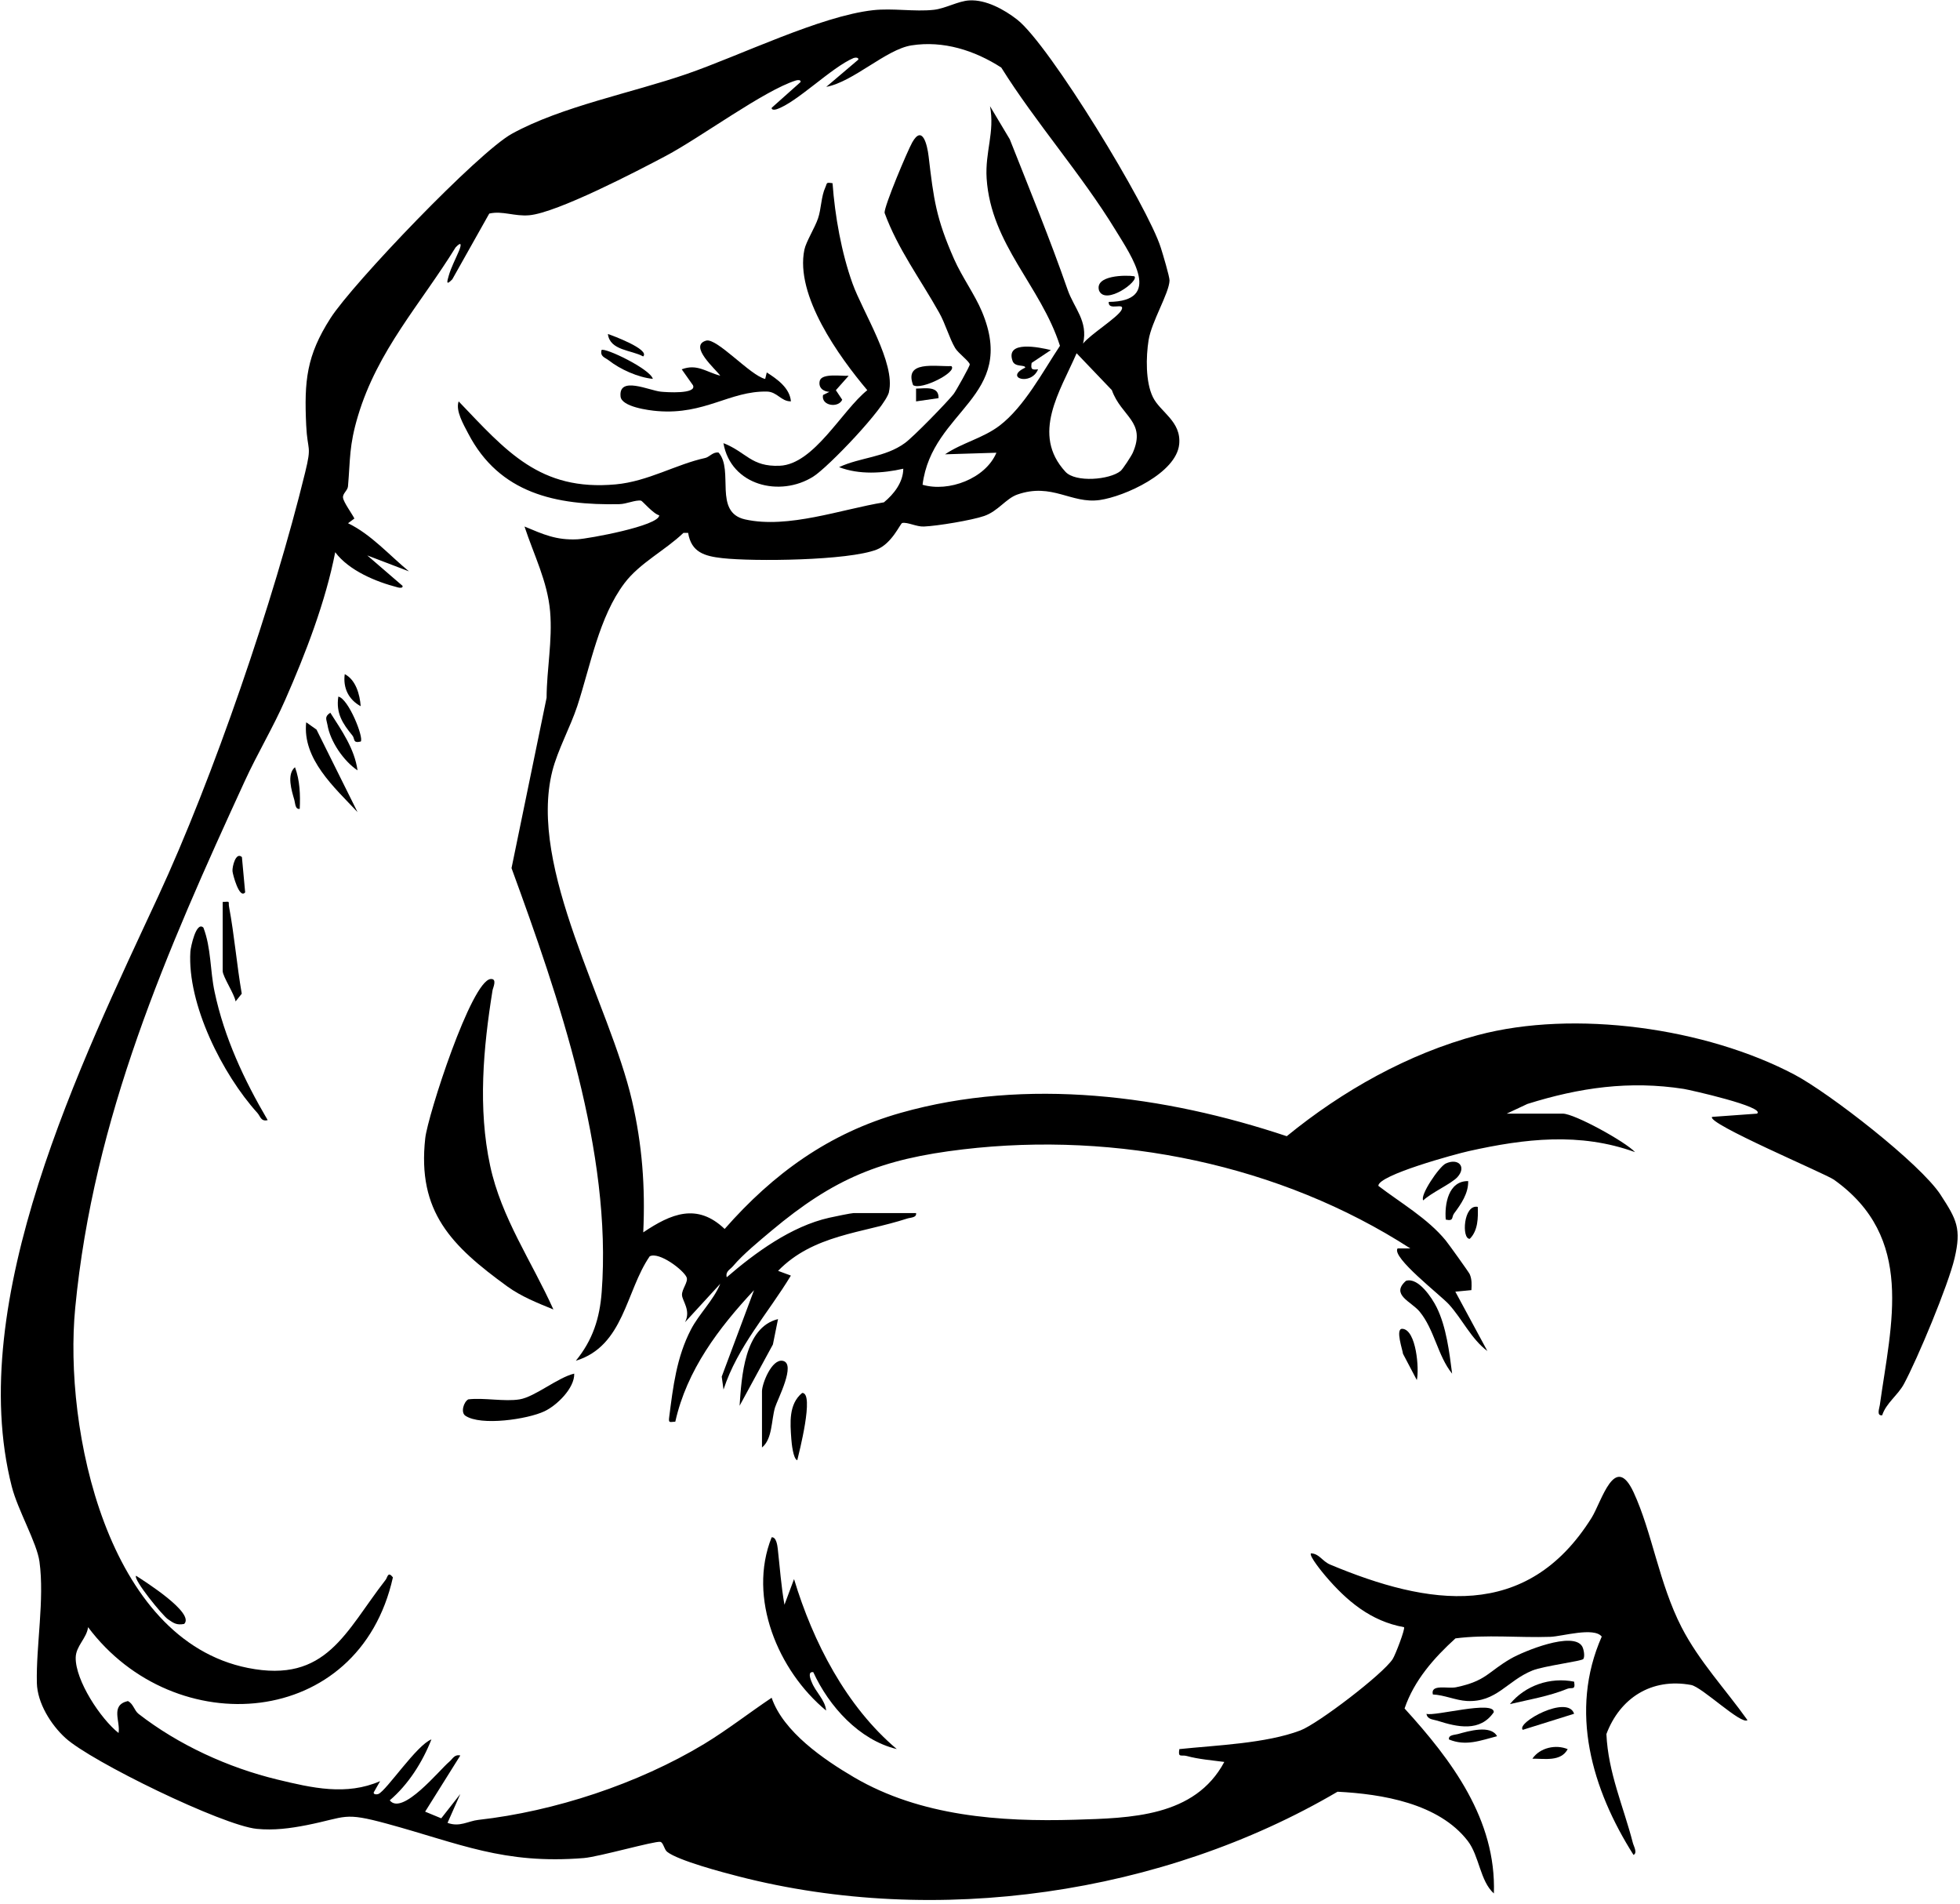 <svg width="483" height="469" viewBox="0 0 483 469" fill="none" xmlns="http://www.w3.org/2000/svg">
<path d="M478.245 294.399C473.225 286.669 450.765 269.279 442.235 264.769C420.395 253.229 387.995 248.689 364.185 255.019C346.995 259.599 330.785 268.749 317.095 279.929C286.935 269.869 253.025 265.379 221.975 274.169C204.295 279.169 190.545 289.149 178.575 302.779C171.785 296.299 165.375 299.009 158.515 303.619C159.035 292.419 158.265 282.099 155.755 271.209C150.215 247.209 130.045 213.999 136.115 189.949C137.435 184.759 140.535 179.169 142.265 173.939C145.485 164.109 147.615 151.979 153.895 143.669C157.665 138.679 163.915 135.609 168.415 131.289H169.575C170.355 136.099 173.655 137.019 177.985 137.509C185.785 138.379 209.065 138.119 216.025 135.409C219.815 133.929 221.855 128.959 222.335 128.849C223.695 128.589 225.845 129.809 227.685 129.719C230.965 129.589 239.485 128.179 242.545 127.119C245.965 125.929 247.885 122.829 250.705 121.839C259.295 118.849 263.955 124.199 271.025 123.189C277.135 122.309 289.875 116.579 290.585 109.459C291.155 103.779 285.905 101.539 284.105 97.839C282.265 94.079 282.395 87.909 283.045 83.799C283.775 79.229 288.105 72.239 288.205 69.119C288.235 68.189 286.525 62.489 286.075 61.089C282.975 51.049 258.595 10.989 250.635 4.809C247.485 2.359 242.995 -0.121 238.905 0.099C236.165 0.229 233.015 2.099 230.105 2.419C225.365 2.939 219.985 1.969 215.155 2.509C202.145 3.949 182.225 13.759 169.195 18.239C155.805 22.869 138.345 26.229 126.155 32.949C117.845 37.519 86.915 69.839 81.445 78.389C75.525 87.629 74.945 93.829 75.455 104.779C75.775 111.359 76.895 109.479 75.195 116.409C67.525 147.839 52.525 191.659 38.955 220.899C20.105 261.489 -8.785 320.489 2.905 366.259C4.395 372.079 9.095 380.109 9.725 384.739C11.005 394.039 8.865 405.489 9.085 414.629C9.205 419.579 12.535 424.909 16.105 428.169C22.415 433.969 54.865 449.759 63.295 450.579C67.475 450.989 71.515 450.459 75.625 449.649C85.485 447.689 84.475 446.339 95.405 449.319C113.285 454.189 124.065 459.369 143.875 457.769C147.525 457.479 161.425 453.509 162.725 453.779C163.475 453.939 163.655 455.619 164.395 456.229C167.095 458.379 178.155 461.309 182.075 462.309C230.705 474.799 286.475 466.759 329.605 441.429C340.525 441.979 354.535 444.269 361.695 453.549C364.555 457.249 364.715 463.439 368.135 466.489C368.755 448.289 357.735 433.659 346.125 420.919C348.485 413.989 353.375 408.459 358.665 403.649C366.395 402.659 374.255 403.529 382.015 403.269C384.905 403.179 392.795 400.779 394.715 403.209C386.605 421.569 392.305 440.839 402.545 456.999C403.585 456.479 402.575 454.819 402.375 454.009C400.095 445.149 396.285 436.739 395.865 427.219C399.185 418.399 406.935 413.309 416.745 415.129C419.455 415.639 429.145 425.039 430.625 423.789C425.215 416.189 418.685 409.269 414.385 400.909C408.845 390.129 407.115 377.469 402.565 367.659C397.935 357.709 394.715 369.909 392.215 373.939C376.175 399.539 351.925 395.559 327.795 385.469C325.825 384.639 325.115 382.769 323.065 382.699C322.485 383.269 325.965 387.489 326.605 388.239C331.845 394.399 337.785 399.419 345.995 400.889C346.315 401.309 343.875 407.689 343.195 408.749C340.775 412.479 324.795 424.669 320.445 426.329C311.905 429.559 299.735 429.969 290.625 430.929C290.245 433.179 291.085 432.249 292.455 432.629C295.415 433.429 298.665 433.689 301.705 434.089C294.425 447.689 278.515 447.909 264.925 448.329C246.495 448.879 226.845 447.469 210.485 437.889C203.015 433.509 193.035 426.679 190.155 418.279C184.585 422.009 179.235 426.199 173.495 429.679C157.235 439.479 136.645 446.269 117.855 448.369C115.365 448.649 113.285 450.209 110.285 449.099L113.435 441.989L108.735 447.979L104.765 446.339L113.435 432.499C111.955 432.169 111.565 433.339 110.675 434.079C108.345 436.009 99.135 447.449 96.045 443.549C100.615 439.659 104.095 434.179 106.315 428.539C102.705 429.889 95.305 441.059 93.265 441.979C92.915 442.119 91.975 442.169 92.095 441.589L93.675 438.819C85.355 442.459 76.885 440.489 68.355 438.429C56.235 435.499 43.995 429.899 34.145 422.249C33.055 421.389 32.865 419.739 31.505 419.089C27.095 420.119 29.735 424.119 29.215 426.959C24.795 423.459 18.555 414.019 18.655 408.369C18.715 405.499 21.365 403.629 21.705 400.889C43.055 429.359 88.485 426.089 96.825 388.609C95.575 387.029 95.515 388.609 95.025 389.229C85.095 401.979 80.495 414.809 61.085 410.929C26.295 403.969 15.665 351.959 18.535 322.229C23.045 275.319 41.045 234.359 60.315 192.439C63.415 185.669 67.315 179.209 70.305 172.379C75.295 161.039 80.255 148.179 82.605 136.049C85.985 140.569 92.615 143.329 98.035 144.719C98.475 144.839 99.325 144.949 99.205 144.339L90.505 136.839L100.785 140.769C95.915 136.769 91.465 131.659 85.765 128.909L87.335 127.749C86.695 126.489 84.695 123.779 84.535 122.649C84.375 121.589 85.655 120.899 85.755 119.819C86.345 113.029 86.005 109.859 88.205 102.499C93.065 86.269 103.565 75.029 112.275 60.949C113.855 59.279 113.665 60.429 113.115 61.789C112.275 63.809 111.175 65.839 110.575 67.949C110.195 69.299 109.795 70.519 111.455 68.819L120.565 52.619C123.825 51.869 126.785 53.369 130.455 53.029C137.345 52.389 157.095 42.119 164.085 38.409C172.595 33.909 188.285 22.279 196.125 19.829C196.535 19.699 197.415 19.609 197.285 20.209L190.175 26.549C190.045 27.139 190.945 27.059 191.335 26.929C196.305 25.329 204.905 16.579 210.345 14.299C210.705 14.159 211.655 14.099 211.515 14.689L203.615 21.399C210.285 20.179 218.365 12.149 224.625 11.179C232.475 9.949 240.205 12.429 246.745 16.649C255.225 30.219 266.565 43.039 274.825 56.569C278.905 63.239 286.625 74.249 273.225 74.379C272.995 76.769 277.355 74.309 276.385 76.339C275.505 78.179 268.585 82.449 266.905 84.649C268.185 79.119 264.705 75.959 263.115 71.439C258.735 58.839 253.735 46.709 248.835 34.309L243.965 26.159C245.185 32.559 242.715 37.409 243.135 43.969C244.225 60.309 256.475 70.419 261.205 85.199C256.985 91.549 252.445 100.169 246.355 104.839C242.255 107.969 237.115 109.069 232.885 111.929L245.545 111.539C242.845 117.939 233.755 121.309 227.345 119.429C229.665 100.909 250.835 97.889 241.975 76.759C240.205 72.539 237.075 68.259 235.115 63.839C230.665 53.749 230.085 49.119 228.835 38.499C228.485 35.599 227.295 30.669 224.805 35.079C223.615 37.199 217.855 50.839 217.985 52.439C221.215 61.319 226.865 68.859 231.425 77.009C232.995 79.789 233.915 83.269 235.365 85.729C236.115 87.019 238.915 89.039 238.975 89.789C239.015 90.199 235.565 96.339 235.005 97.069C233.365 99.139 225.105 107.629 222.985 109.159C218.085 112.729 212.065 112.629 206.775 115.089C211.705 116.999 217.535 116.629 222.595 115.479C222.565 118.829 220.285 121.739 217.825 123.759C207.365 125.459 194.225 130.329 183.615 127.969C175.715 126.199 180.945 115.889 177.075 111.499C175.725 111.269 174.825 112.599 173.795 112.829C166.635 114.379 159.665 118.619 151.705 119.339C133.025 121.049 124.735 111.119 113.025 98.889C112.215 101.179 114.225 104.589 115.385 106.809C123.085 121.619 137.055 124.529 152.615 124.209C154.415 124.179 156.555 123.119 157.985 123.349C158.275 123.389 161.045 126.659 162.455 126.949C162.455 129.549 144.935 132.739 142.295 132.869C137.075 133.119 133.925 131.669 129.255 129.719C131.535 136.679 134.935 143.249 135.565 150.679C136.175 157.819 134.735 164.809 134.695 171.909L126.055 213.879C137.715 245.759 150.855 283.849 148.275 318.299C147.785 324.829 146.055 330.159 141.905 335.249C153.785 331.609 154.185 318.109 160.105 309.519C162.415 308.319 168.405 312.869 169.195 314.679C169.685 315.799 167.975 317.639 168.065 319.069C168.135 320.529 170.325 322.839 168.805 325.759L177.495 316.289C175.795 320.409 172.275 323.669 170.245 327.599C166.725 334.399 165.865 341.649 164.905 349.159C164.705 350.709 165.075 350.309 166.415 350.259C169.255 337.559 177.085 327.199 185.815 317.859L177.855 339.159L178.295 342.349C181.735 331.779 189.255 323.579 194.895 314.269L191.745 313.099C200.405 304.199 212.435 303.829 223.545 300.219C224.385 299.939 225.935 300.029 225.745 298.869H210.325C209.805 298.869 205.355 299.779 204.335 300.019C195.025 302.109 186.165 308.579 179.085 314.679C178.735 313.199 179.915 312.809 180.655 311.919C183.065 309.049 187.185 305.679 190.135 303.199C205.565 290.279 217.135 285.549 237.325 283.169C275.235 278.689 315.495 286.879 347.555 307.579H344.405C342.835 309.759 354.995 319.079 357.065 321.369C360.385 325.039 362.545 329.869 366.535 332.859L358.635 318.229L362.595 317.849C362.665 316.489 362.745 315.209 362.175 313.909C361.975 313.449 356.925 306.409 356.255 305.599C351.805 300.179 345.185 296.379 339.665 292.159C339.575 289.509 358.745 284.309 361.945 283.599C375.795 280.509 389.325 278.929 402.925 283.849C400.475 281.229 387.975 274.369 385.135 274.369H371.295L376.395 271.979C389.245 267.949 401.555 266.189 414.955 268.279C416.315 268.499 435.225 272.719 432.985 274.369L421.915 275.169C420.345 276.709 449.835 289.159 451.915 290.629C471.985 304.899 466.055 325.959 463.245 346.139C463.125 346.999 462.375 348.869 463.825 348.679C464.765 345.709 467.715 343.709 469.175 340.989C472.525 334.779 480.105 316.629 481.665 309.979C483.375 302.669 482.175 300.439 478.225 294.379L478.245 294.399ZM265.305 87.029L273.995 96.119C276.325 102.659 282.525 103.859 279.155 111.539C278.805 112.339 276.665 115.629 276.135 116.039C273.435 118.219 265.045 118.929 262.565 116.239C254.005 106.959 261.285 96.339 265.305 87.029Z" fill="black"/>
<path d="M136.356 322.609C132.486 321.029 128.456 319.429 125.026 316.949C111.296 306.969 102.766 298.589 104.796 280.399C105.416 274.869 116.156 241.519 120.936 241.199C122.616 241.079 121.456 243.429 121.376 243.979C119.086 258.209 117.746 273.039 120.786 287.199C123.526 300.019 131.066 310.819 136.366 322.599L136.356 322.609Z" fill="black"/>
<path d="M219.075 96.579C218.145 100.449 204.095 115.109 200.395 117.429C192.235 122.559 180.105 119.659 178.275 109.179C183.975 111.409 185.075 115.039 192.135 114.749C200.605 114.399 207.465 101.129 213.725 96.129C206.775 87.889 195.885 72.799 198.225 61.509C198.635 59.549 200.795 56.139 201.585 53.809C202.395 51.449 202.335 48.439 203.395 46.139C203.885 45.069 203.465 44.879 205.165 45.139C205.735 53.119 207.365 62.299 210.095 69.869C212.575 76.799 220.765 89.489 219.055 96.579H219.075Z" fill="black"/>
<path d="M200.004 414.349C200.944 416.869 203.324 418.729 203.584 421.439C191.734 411.639 184.184 393.669 190.154 378.749C191.314 378.619 191.574 380.819 191.664 381.579C192.184 386.189 192.494 390.769 193.314 395.359L195.674 389.039C200.344 404.529 208.534 420.419 220.994 430.919C211.744 428.699 204.284 420.409 200.414 411.969C198.964 411.779 199.714 413.639 199.994 414.359L200.004 414.349Z" fill="black"/>
<path d="M194.896 98.879C192.486 98.919 191.536 96.529 188.996 96.469C179.826 96.299 173.726 102.229 162.036 101.279C159.816 101.109 153.186 100.219 152.926 97.699C152.386 92.539 159.986 96.219 162.856 96.499C164.206 96.639 171.736 97.149 170.776 94.929L167.996 90.989C171.806 89.549 174.016 91.669 177.496 92.559C176.436 91.039 169.596 85.189 174.016 83.919C176.626 83.169 184.976 92.589 188.566 93.359L188.956 91.759C191.526 93.409 194.616 95.569 194.906 98.879H194.896Z" fill="black"/>
<path d="M65.956 275.969C64.275 276.379 64.186 275.029 63.406 274.169C54.865 264.729 46.105 247.429 46.916 234.429C46.986 233.399 48.336 226.829 50.126 228.539C52.066 233.619 51.745 239.069 52.886 244.379C55.276 255.659 60.156 266.099 65.966 275.969H65.956Z" fill="black"/>
<path d="M390.195 408.719C389.845 409.259 380.435 410.429 377.635 411.559C371.295 414.139 368.805 419.459 361.435 419.069C358.755 418.919 355.855 417.579 353.095 417.469C352.455 414.819 356.775 416.119 358.825 415.689C366.325 414.119 366.715 411.849 372.325 408.629C375.455 406.829 387.625 401.829 389.885 405.609C390.305 406.339 390.595 408.099 390.185 408.709L390.195 408.719Z" fill="black"/>
<path d="M141.505 338.419C141.625 341.989 137.215 346.269 134.165 347.699C130.045 349.659 118.475 351.379 114.675 348.789C113.485 347.989 114.255 345.379 115.405 344.759C119.305 344.309 124.365 345.379 128.065 344.759C131.825 344.139 137.445 339.379 141.505 338.419Z" fill="black"/>
<path d="M357.845 338.429C354.275 334.019 353.505 327.599 349.825 323.129C347.765 320.649 342.605 318.969 346.475 315.559C349.475 314.599 352.885 319.749 354.035 322.089C356.415 326.889 357.165 333.159 357.845 338.429Z" fill="black"/>
<path d="M191.726 324.989L190.466 331.239L182.256 346.339C182.746 339.289 183.406 327.019 191.726 324.989Z" fill="black"/>
<path d="M88.106 200.079C82.426 194.019 74.476 187.029 75.456 177.949L77.996 179.749L88.106 200.079Z" fill="black"/>
<path d="M190.985 346.769C190.055 349.899 190.365 354.539 187.775 356.619V342.779C187.775 340.919 190.165 334.729 192.895 335.269C196.285 335.939 191.575 344.809 190.985 346.769Z" fill="black"/>
<path d="M59.575 244.819L58.055 246.719C57.795 244.939 54.875 240.589 54.875 239.219V222.219C56.945 222.049 56.195 222.099 56.445 223.409C57.765 230.469 58.345 237.719 59.575 244.819Z" fill="black"/>
<path d="M368.115 421.829C364.755 426.759 359.185 425.529 354.175 423.919C353.115 423.589 351.765 423.659 351.525 422.239C353.545 422.909 368.205 418.829 368.115 421.829Z" fill="black"/>
<path d="M45.395 400.089C43.505 400.439 42.815 399.899 41.395 398.939C40.075 398.059 32.755 389.109 33.535 388.219C35.555 389.539 48.065 397.399 45.395 400.079V400.089Z" fill="black"/>
<path d="M255.805 90.989C254.125 95.179 247.305 93.089 252.645 90.579C252.645 89.749 250.105 90.569 249.525 88.929C247.685 83.749 256.235 85.589 258.965 86.249L254.225 89.409C253.975 91.029 254.255 91.149 255.805 90.989Z" fill="black"/>
<path d="M196.464 359.759C195.444 359.409 195.074 355.509 195.004 354.539C194.724 350.579 194.304 345.949 197.674 343.179C200.774 343.079 196.844 358.159 196.474 359.759H196.464Z" fill="black"/>
<path d="M386.164 416.099C381.714 417.909 376.754 418.739 372.084 419.839C375.844 415.239 382.004 413.129 387.904 414.309C388.294 416.559 387.354 415.619 386.164 416.089V416.099Z" fill="black"/>
<path d="M88.105 189.799C84.665 187.479 81.375 182.679 80.695 178.579C80.465 177.229 79.865 176.619 81.395 175.589C84.195 179.979 87.365 184.449 88.105 189.799Z" fill="black"/>
<path d="M359.175 289.979C357.715 291.619 352.635 293.879 350.735 295.739C349.805 294.589 354.655 287.399 356.275 286.659C359.395 285.219 361.425 287.469 359.175 289.979Z" fill="black"/>
<path d="M225.014 94.879C222.734 88.769 230.424 90.339 234.444 90.199C236.054 91.619 226.994 96.249 225.014 94.879Z" fill="black"/>
<path d="M205.976 96.129L207.546 98.479C206.616 100.609 202.286 99.989 202.816 97.319L204.386 96.539C202.876 96.469 201.576 95.519 202.026 93.769C202.616 91.879 207.496 92.709 209.136 92.579L205.986 96.129H205.976Z" fill="black"/>
<path d="M349.145 340.009L345.735 333.529C345.695 332.749 343.745 327.249 345.595 327.379C349.035 327.609 349.775 337.399 349.145 340.009Z" fill="black"/>
<path d="M270.844 71.599C269.684 67.789 277.424 67.729 279.534 68.059C280.854 69.179 272.454 75.339 270.844 71.599Z" fill="black"/>
<path d="M387.906 422.219L375.256 426.179C373.516 424.439 386.336 417.409 387.906 422.219Z" fill="black"/>
<path d="M361.804 290.989C361.864 294.059 360.034 296.659 358.314 298.979C357.664 299.849 358.324 300.949 356.274 300.469C355.954 296.669 356.924 290.899 361.814 290.989H361.804Z" fill="black"/>
<path d="M160.876 93.339C157.266 92.989 152.846 91.009 150.026 88.789C149.066 88.049 147.866 87.879 148.226 86.249C148.996 85.519 160.236 90.909 160.876 93.339Z" fill="black"/>
<path d="M88.904 182.689C86.864 183.179 87.514 182.019 86.844 181.209C84.424 178.249 82.754 175.729 83.374 171.619C85.864 172.099 89.684 181.699 88.904 182.689Z" fill="black"/>
<path d="M368.925 427.749C364.875 428.789 361.225 430.289 357.065 428.549C356.875 427.399 358.455 427.449 359.285 427.219C361.795 426.519 367.375 424.859 368.925 427.759V427.749Z" fill="black"/>
<path d="M60.415 219.849C58.995 221.619 57.355 215.429 57.295 214.639C57.195 213.579 58.105 209.769 59.615 211.159L60.415 219.849Z" fill="black"/>
<path d="M362.196 305.209C360.136 305.309 360.625 296.609 364.165 297.339C364.265 300.009 364.236 303.179 362.196 305.209Z" fill="black"/>
<path d="M386.325 430.939C384.625 434.099 380.585 433.249 377.625 433.289C379.485 430.549 383.425 429.719 386.325 430.939Z" fill="black"/>
<path d="M158.495 87.819C155.685 86.219 150.285 86.399 149.805 82.289C150.705 82.579 160.265 86.079 158.495 87.819Z" fill="black"/>
<path d="M73.864 199.279C72.714 199.469 72.774 197.889 72.534 197.079C71.864 194.769 70.594 190.789 72.694 189.019C73.914 192.299 74.024 195.839 73.864 199.289V199.279Z" fill="black"/>
<path d="M88.885 173.989C85.895 172.369 84.495 169.469 84.955 166.089C87.685 167.479 88.685 171.139 88.885 173.989Z" fill="black"/>
<path d="M231.284 98.089L225.744 98.889V95.739C227.934 95.729 231.404 94.989 231.284 98.089Z" fill="black"/>
</svg>
